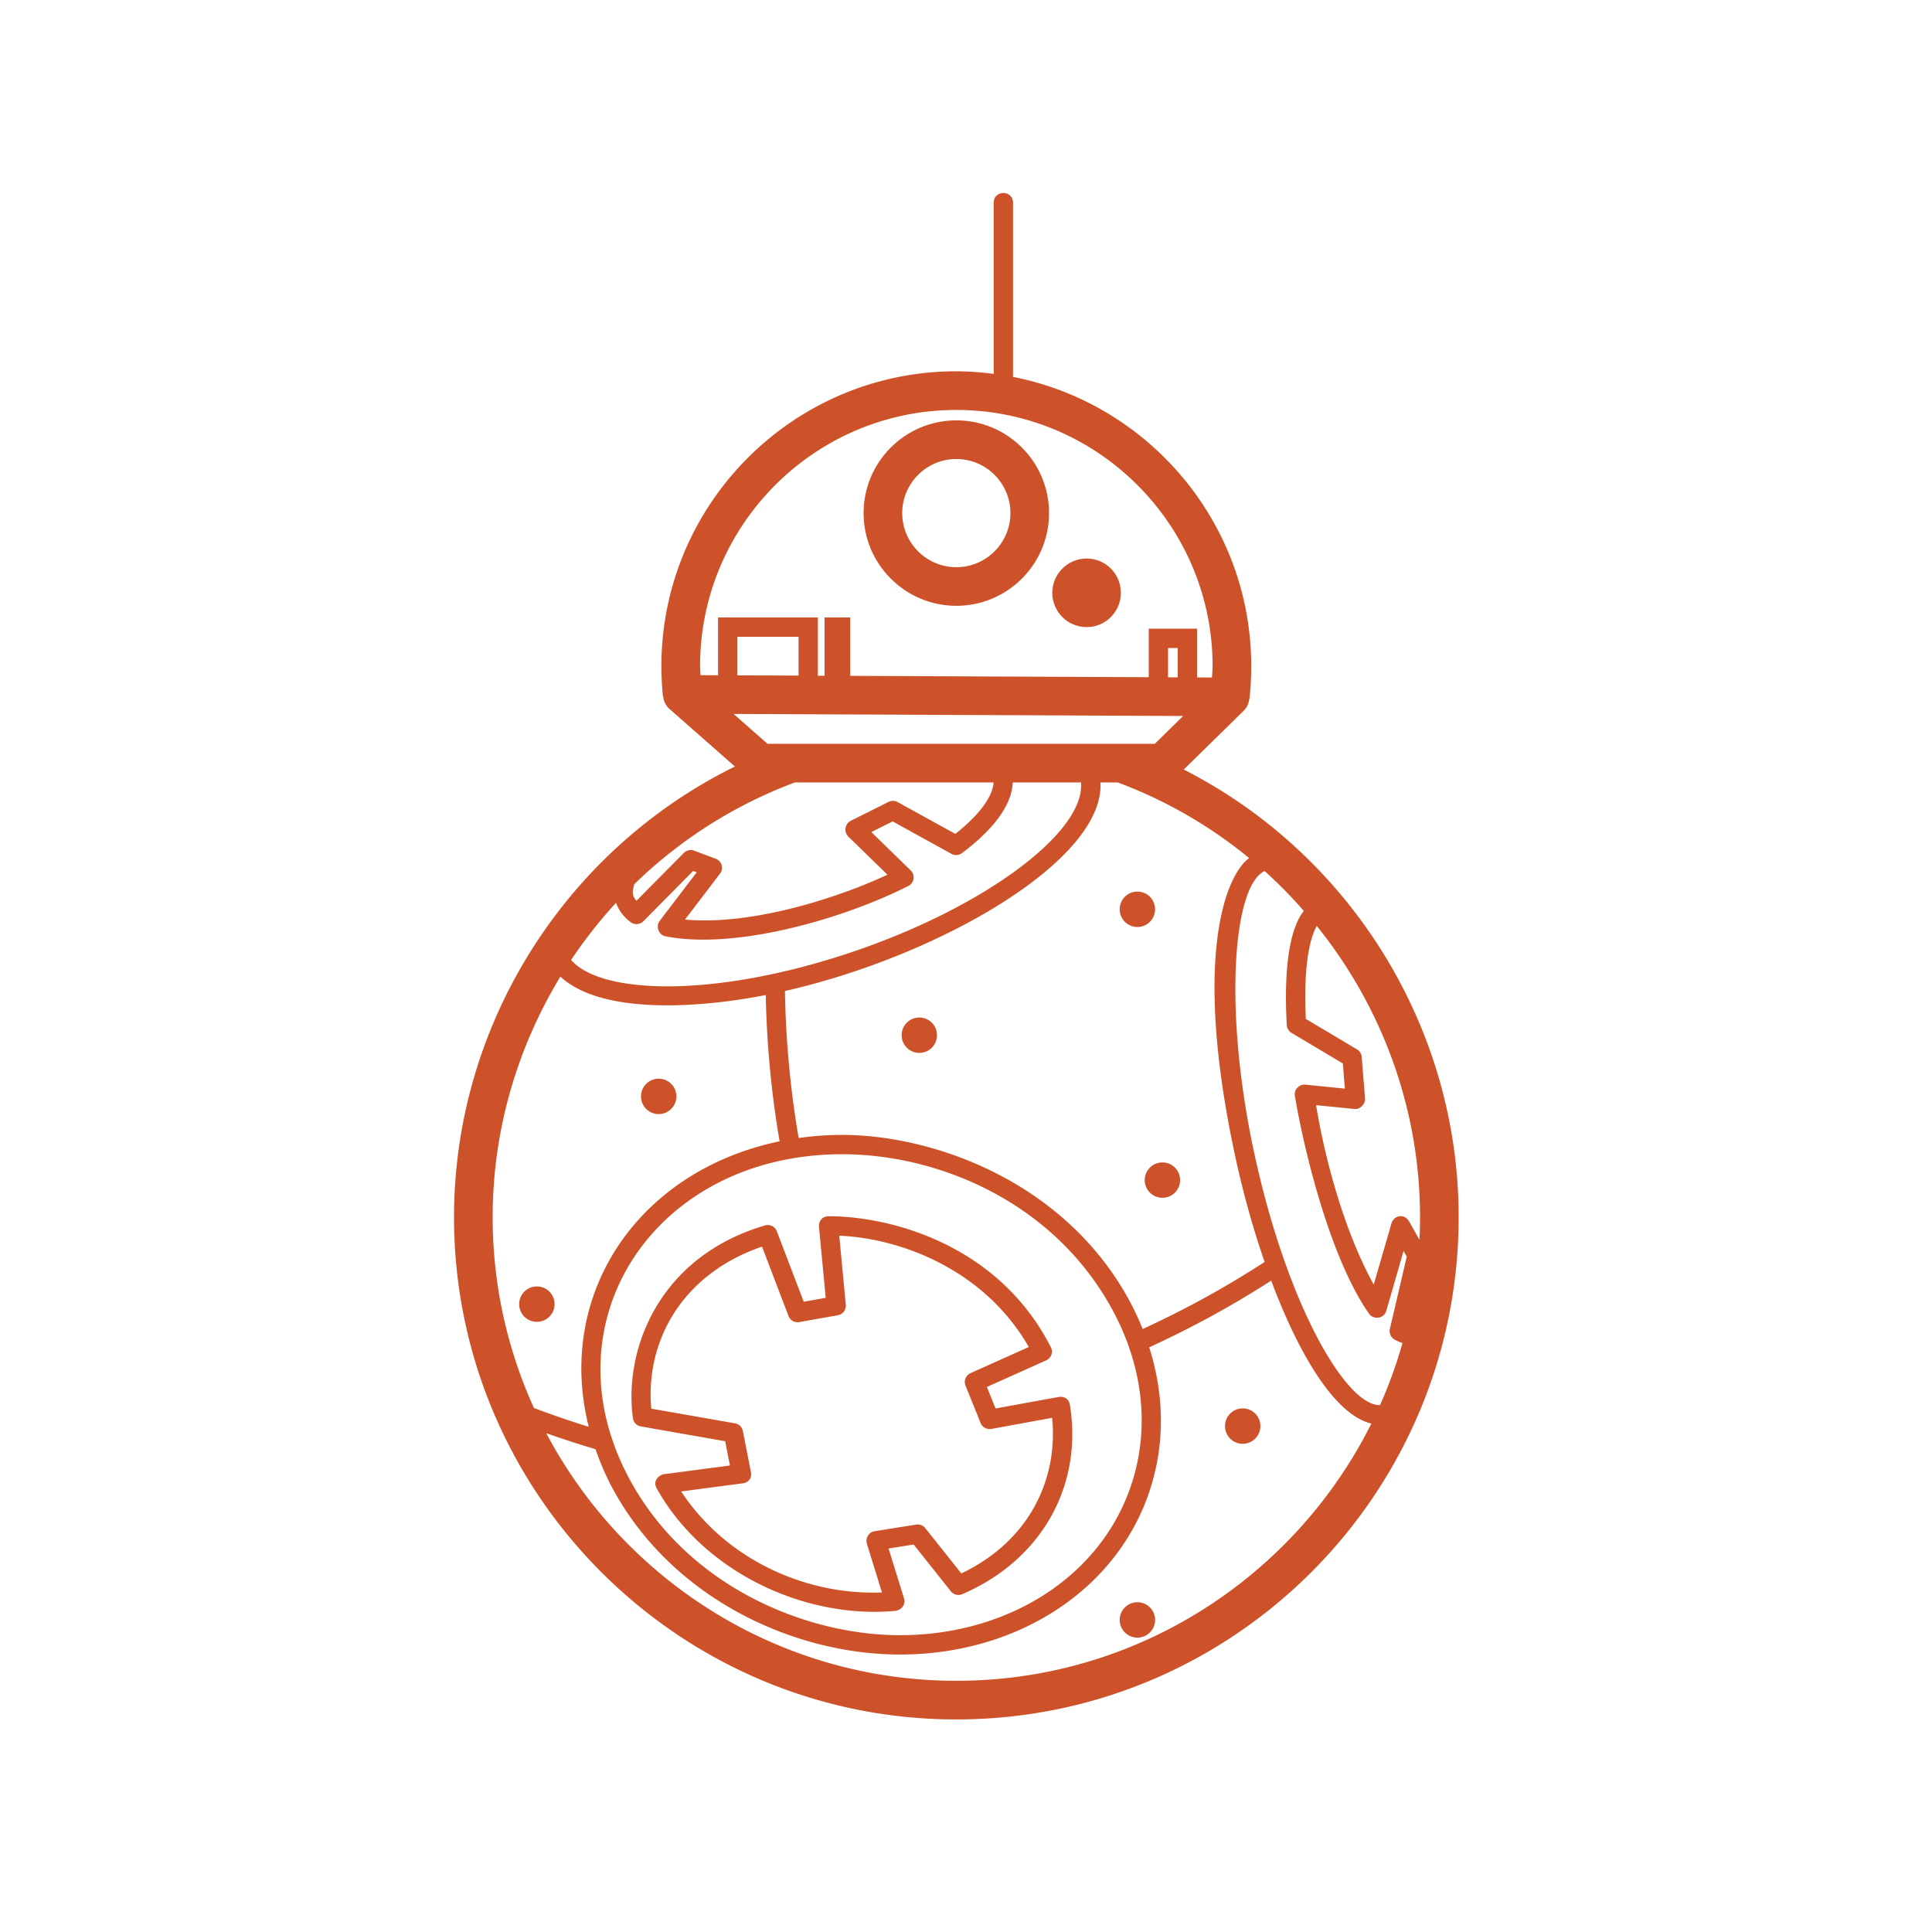 <svg xmlns="http://www.w3.org/2000/svg" version="1.1" xmlns:xlink="http://www.w3.org/1999/xlink" width="512" height="512" x="0" y="0" viewBox="0 0 100 100" style="enable-background:new 0 0 512 512" xml:space="preserve" class=""><g><path d="m61.27 39.831 3.107-3.046a.985.985 0 0 0 .284-.605l.01.001c.062-.558.093-1.129.093-1.697 0-7.413-5.313-13.603-12.33-14.976v-9.01c0-.677-1-.677-1 0v8.856a15.23 15.23 0 0 0-1.934-.136c-8.417 0-15.266 6.848-15.266 15.265 0 .518.027 1.042.08 1.559l.011-.001a.99.99 0 0 0 .323.65l3.389 2.984C29.246 44.008 23.5 53.048 23.5 62.998c0 14.337 11.664 26 26 26 14.337 0 26-11.663 26-26 0-9.834-5.612-18.777-14.23-23.167zm12.201 24.341-.535-.95c-.237-.421-.787-.332-.916.106l-.915 3.163c-1.688-3.052-2.629-7.074-2.984-9.289l1.986.199c.303.038.568-.274.548-.537l-.172-2.156a.502.502 0 0 0-.242-.39l-2.651-1.58c-.13-2.682.194-4.177.568-4.808 3.372 4.184 5.343 9.47 5.343 15.067-.001.395-.012.786-.03 1.175zM67.485 47.15c-.972 1.224-.986 4.087-.881 5.911.01.165.101.315.243.4l2.659 1.584.104 1.302-2.045-.205c-.285-.035-.601.231-.543.577.326 2.011 1.646 8.138 3.839 11.28.222.316.769.275.891-.147l.896-3.101.164.292-.872 3.742a.5.5 0 0 0 .235.545c.141.082.28.143.418.185a23.922 23.922 0 0 1-1.163 3.214c-1.746.045-4.804-5.138-6.515-13.063-1.594-7.392-1.098-13.831.543-14.579a23.626 23.626 0 0 1 2.027 2.063zM43.594 59.743c4.952 0 10.979 2.46 14.013 8.107 1.667 3.104 1.941 6.472.775 9.484-1.718 4.437-6.35 7.303-11.803 7.303-4.84 0-10.998-2.496-14.011-8.107-4.371-8.137 1.348-16.787 11.026-16.787zm14.893 7.634c-3.344-6.227-10.186-8.634-14.894-8.634-.769 0-1.521.057-2.255.16a49.93 49.93 0 0 1-.709-7.608c8.026-1.823 16.556-6.782 16.33-10.796h.895a23.816 23.816 0 0 1 6.801 3.915c-1.248.915-2.924 5.217-.715 15.463.4 1.855.918 3.713 1.516 5.443a49.6 49.6 0 0 1-6.312 3.47 14.489 14.489 0 0 0-.657-1.413zm2.471-32.318-.5-.002V33.54h.5zM49.5 21.219c7.313 0 13.264 5.951 13.264 13.265 0 .195-.023.388-.032.583l-.773-.003V32.54h-2.5v2.512l-15.448-.07V31.96h-1.332v3.016l-.345-.001V31.96h-5.167v2.991l-.908-.004c-.005-.154-.023-.309-.023-.462-.002-7.316 5.95-13.266 13.264-13.266zm-8.167 13.75-3.167-.014v-1.996h3.167zm19.906 2.091-1.467 1.438H39.725l-1.754-1.544zm-17.338 6.234 2.032 1.98c-2.527 1.188-7.012 2.641-10.478 2.323l1.812-2.378c.236-.309.052-.669-.223-.771l-1.119-.418a.501.501 0 0 0-.53.117l-2.452 2.477c-.287-.327-.18-.578-.114-.856a23.876 23.876 0 0 1 8.317-5.27h10.279c-.037.729-.735 1.683-1.978 2.664l-2.987-1.648a.503.503 0 0 0-.465-.01l-1.969.984a.514.514 0 0 0-.125.806zm-12.014 3.433c.135.388.388.726.757 1.005.199.149.48.129.656-.048l2.577-2.604.185.069-1.919 2.519c-.208.274-.063.721.299.793 3.578.715 9.174-.88 12.573-2.604a.497.497 0 0 0 .123-.804l-2.037-1.985 1.104-.552 3.043 1.68a.5.5 0 0 0 .542-.038c1.698-1.272 2.595-2.543 2.627-3.66h3.534c.235 2.552-4.942 6.445-11.828 8.772-7.077 2.391-13.004 2.221-14.562.416a24.398 24.398 0 0 1 2.326-2.959zm-2.88 3.821c2.133 1.993 7.238 1.623 10.628.955.051 2.542.291 5.082.717 7.571-7.325 1.524-11.607 7.903-9.879 14.776-.954-.295-1.9-.619-2.836-.972a23.84 23.84 0 0 1-2.137-9.881c0-4.485 1.27-8.769 3.507-12.449zM49.5 86.998c-9.197 0-17.198-5.203-21.226-12.817a51.48 51.48 0 0 0 2.549.829c.237.672.513 1.339.864 1.993 3.074 5.724 9.389 8.635 14.892 8.635h.001c5.868 0 10.867-3.117 12.733-7.941.981-2.534 1.023-5.29.169-7.961a50.609 50.609 0 0 0 6.316-3.45c1.465 3.92 3.337 6.968 5.184 7.396-3.937 7.884-12.086 13.316-21.482 13.316z" fill="#ce5229" opacity="1" data-original="#000000"></path><path d="M49.5 31.357c2.646 0 4.799-2.153 4.799-4.8s-2.152-4.8-4.799-4.8-4.801 2.153-4.801 4.8 2.154 4.8 4.801 4.8zm0-7.599c1.543 0 2.799 1.256 2.799 2.8s-1.256 2.8-2.799 2.8c-1.544 0-2.801-1.256-2.801-2.8s1.257-2.8 2.801-2.8z" fill="#ce5229" opacity="1" data-original="#000000"></path><circle cx="56.242" cy="30.684" r="1.775" fill="#ce5229" opacity="1" data-original="#000000"></circle><path d="m33.169 73.831 4.366.767.246 1.256-3.417.451c-.232.031-.604.323-.371.74 2.453 4.375 7.72 6.772 12.37 6.331.206-.021.548-.263.43-.646l-.801-2.578 1.298-.207 1.926 2.421a.502.502 0 0 0 .588.148c4.065-1.742 6.255-5.57 5.574-9.794-.051-.329-.311-.457-.583-.413l-3.265.595-.449-1.113 3.069-1.377c.21-.095.404-.376.234-.693-2.652-5.205-8.135-6.766-11.505-6.766h-.015c-.355.016-.496.313-.474.546l.349 3.675-1.139.203-1.393-3.649a.5.5 0 0 0-.608-.301c-5.457 1.602-7.326 6.372-6.839 9.979.03.215.195.388.409.425zm6.273-9.306 1.372 3.594c.086.225.32.354.555.313l2-.356a.5.5 0 0 0 .41-.539l-.339-3.577c3.13.128 7.489 1.719 9.81 5.76l-3.016 1.354a.5.5 0 0 0-.259.643l.781 1.938a.505.505 0 0 0 .554.306l3.148-.574c.314 3.135-1.145 6.361-4.701 8.053l-1.865-2.345a.508.508 0 0 0-.47-.183l-2.156.344c-.358.059-.466.425-.399.643l.783 2.525c-3.833.158-8.017-1.623-10.394-5.226l3.185-.421c.323-.044.485-.283.425-.593l-.415-2.115a.502.502 0 0 0-.404-.396l-4.337-.761c-.311-3.438 1.537-6.943 5.732-8.387z" fill="#ce5229" opacity="1" data-original="#000000"></path><circle cx="47.583" cy="53.582" r=".916" fill="#ce5229" opacity="1" data-original="#000000"></circle><circle cx="58.871" cy="47.065" r=".917" fill="#ce5229" opacity="1" data-original="#000000"></circle><circle cx="60.166" cy="61.082" r=".916" fill="#ce5229" opacity="1" data-original="#000000"></circle><circle cx="64.322" cy="73.814" r=".917" fill="#ce5229" opacity="1" data-original="#000000"></circle><circle cx="58.871" cy="83.847" r=".917" fill="#ce5229" opacity="1" data-original="#000000"></circle><circle cx="34.094" cy="56.749" r=".917" fill="#ce5229" opacity="1" data-original="#000000"></circle><circle cx="27.788" cy="67.502" r=".917" fill="#ce5229" opacity="1" data-original="#000000"></circle></g></svg>
